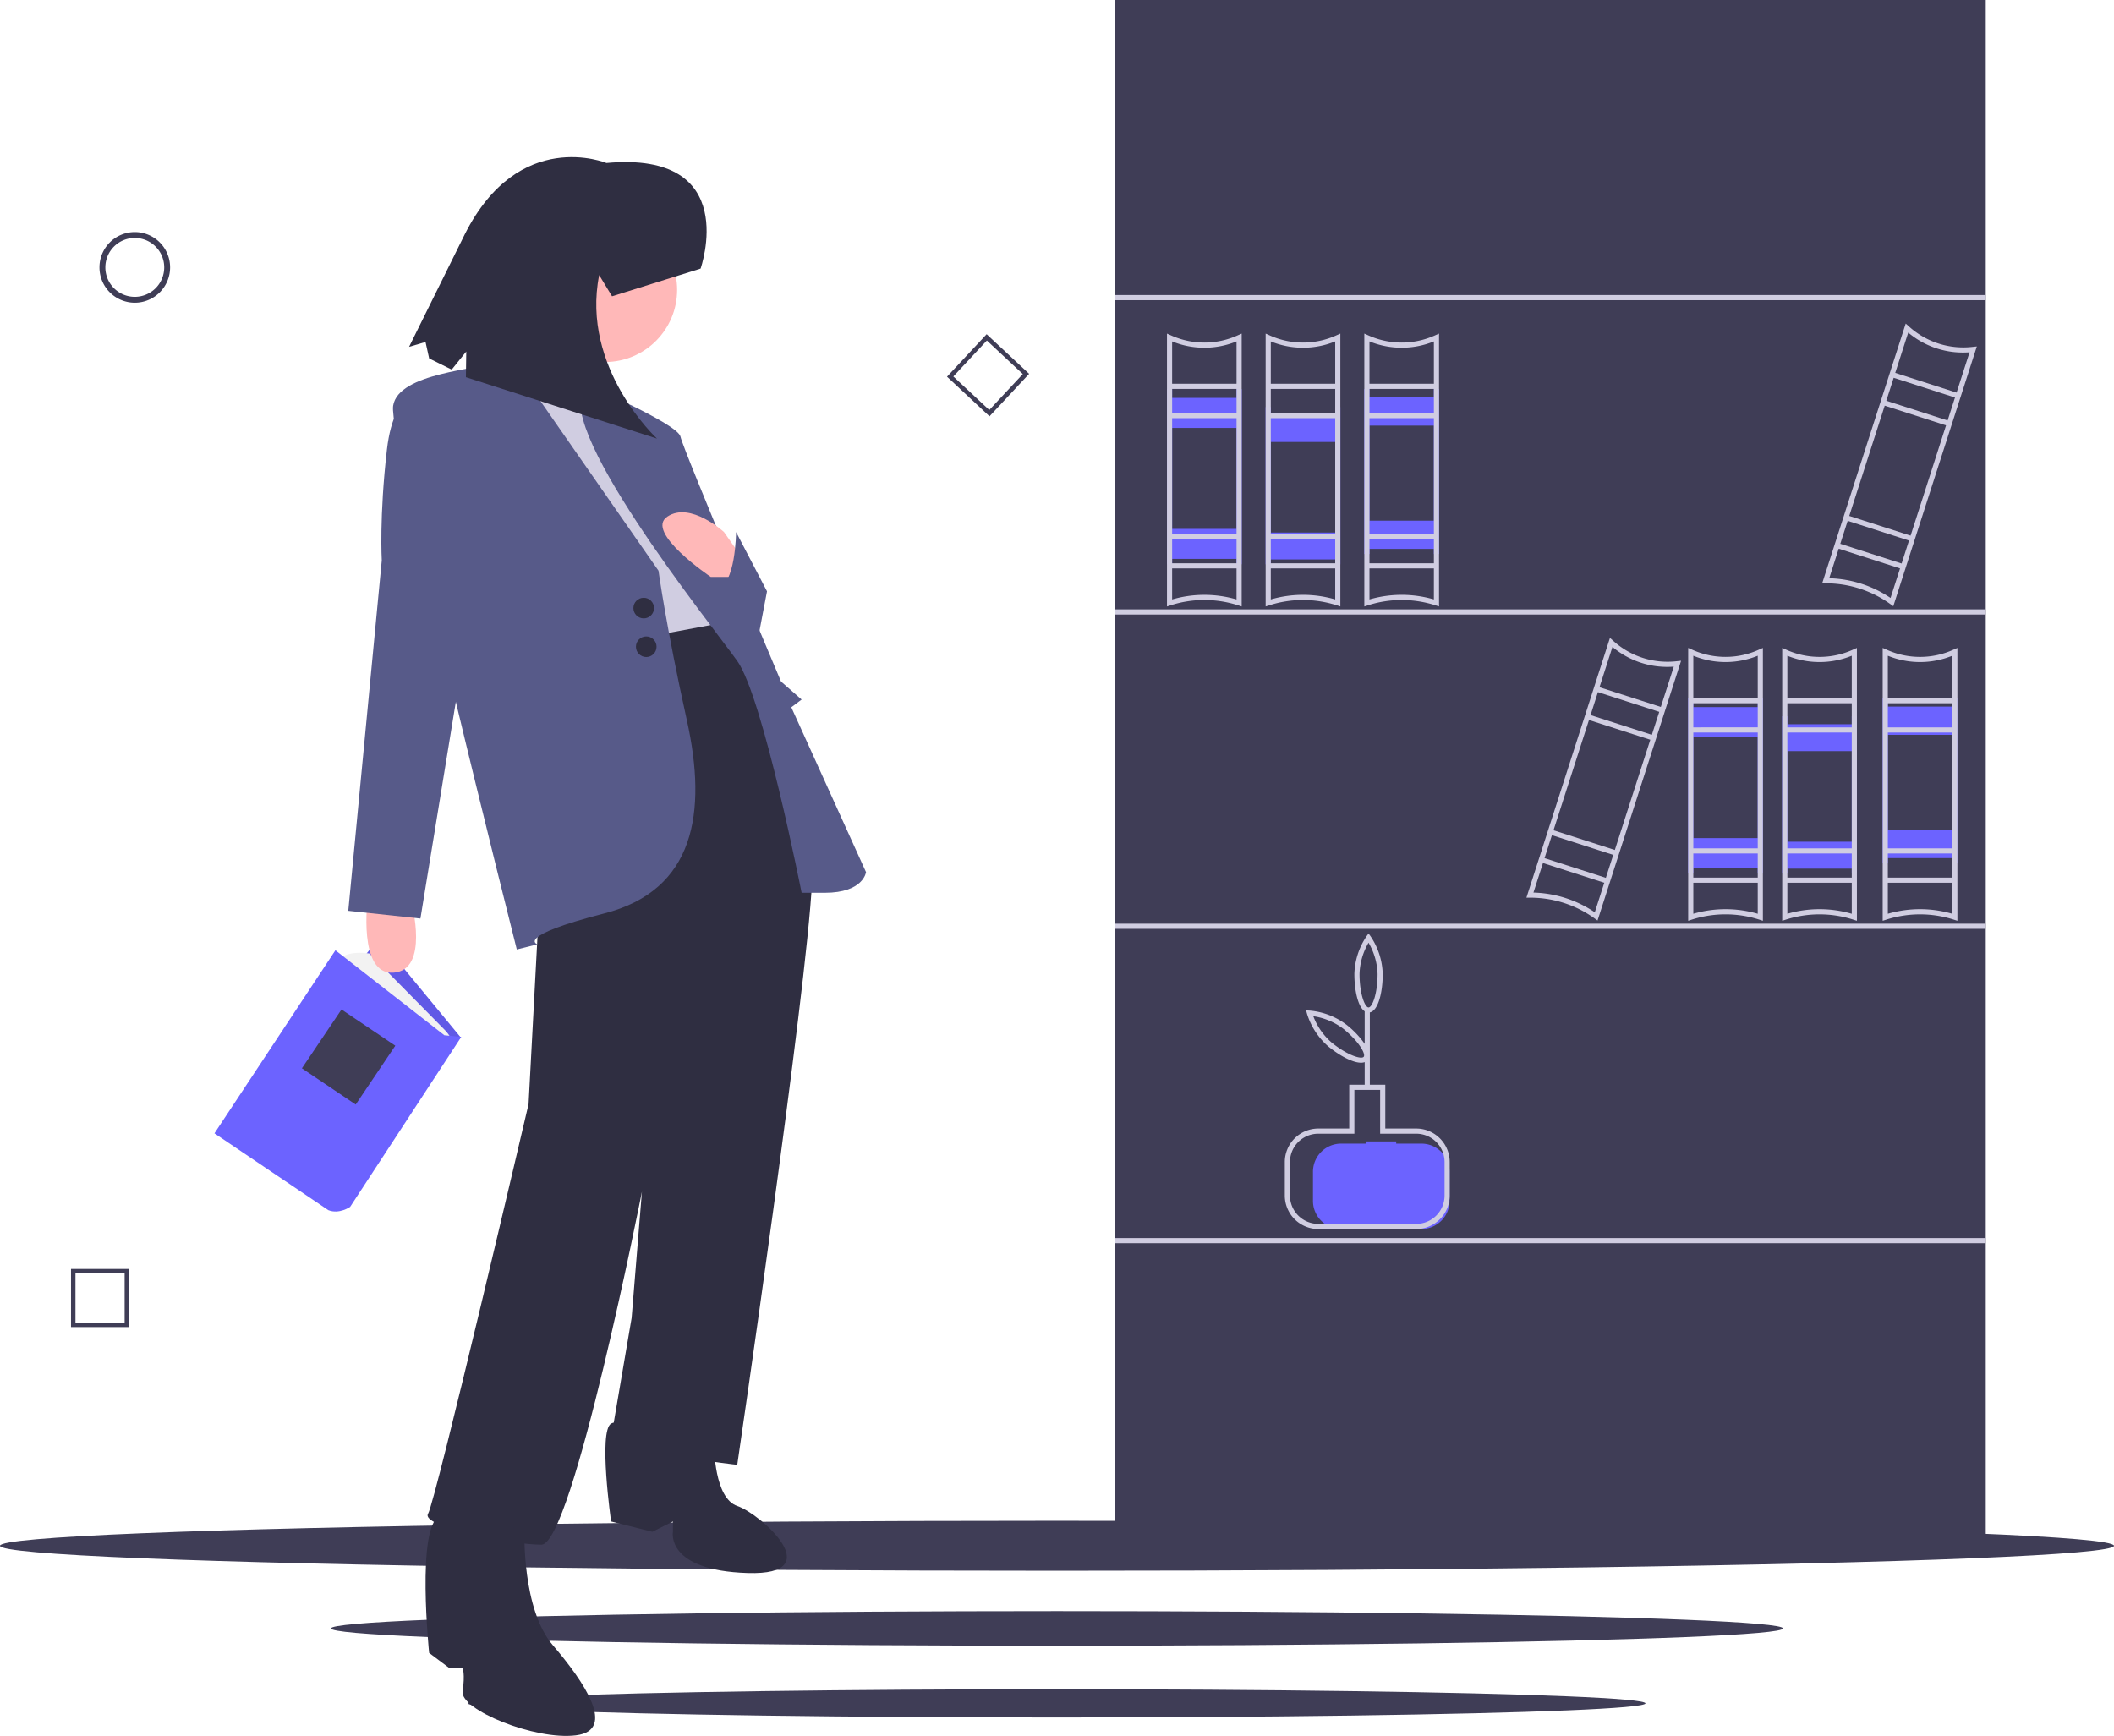 <svg id="undraw_bookshelves_xekd" xmlns="http://www.w3.org/2000/svg" width="1054.712" height="866.082" viewBox="0 0 1054.712 866.082">
  <rect id="Rectangle_95" data-name="Rectangle 95" width="434.505" height="767.454" transform="translate(556.226)" fill="#3f3d56"/>
  <ellipse id="Ellipse_40" data-name="Ellipse 40" cx="527.356" cy="12.466" rx="527.356" ry="12.466" transform="translate(0 758.744)" fill="#3f3d56"/>
  <ellipse id="Ellipse_41" data-name="Ellipse 41" cx="362.216" cy="8.63" rx="362.216" ry="8.63" transform="translate(165.14 803.814)" fill="#3f3d56"/>
  <ellipse id="Ellipse_42" data-name="Ellipse 42" cx="293.753" cy="7.04" rx="293.753" ry="7.04" transform="translate(233.433 842.802)" fill="#3f3d56"/>
  <rect id="Rectangle_96" data-name="Rectangle 96" width="434.505" height="2.571" transform="translate(556.226 147.192)" fill="#d0cde1"/>
  <rect id="Rectangle_97" data-name="Rectangle 97" width="434.505" height="2.571" transform="translate(556.226 304.025)" fill="#d0cde1"/>
  <rect id="Rectangle_98" data-name="Rectangle 98" width="434.505" height="2.571" transform="translate(556.226 460.858)" fill="#d0cde1"/>
  <rect id="Rectangle_99" data-name="Rectangle 99" width="434.505" height="2.571" transform="translate(556.226 617.692)" fill="#d0cde1"/>
  <path id="Path_391" data-name="Path 391" d="M387.747,384.536h0l7.661-23.822,1.473,1.306a40.363,40.363,0,0,0,32.058,10.309l1.958-.2-7.661,23.822h0L417.979,412.3h0l-17.692,55.016h0l-5.258,16.35h0l-5.807,18.059-1.431-1.018a55.072,55.072,0,0,0-32.3-10.387l-1.756-.008,5.807-18.057h0L364.8,455.9h0l17.693-55.017h0Zm39.51-9.486a42.466,42.466,0,0,1-30.6-9.838l-6.468,20.112,30.6,9.839ZM420,397.61l-30.594-9.838-3.684,11.454,30.594,9.839Zm-62.756,90.17a57.377,57.377,0,0,1,30.6,9.839l4.74-14.739-30.6-9.838Zm5.527-17.186,30.594,9.839,3.684-11.455-30.594-9.839Zm4.471-13.9,30.6,9.839,17.692-55.016-30.595-9.839Z" transform="translate(407.824 -42.452)" fill="#d0cde1"/>
  <path id="Path_392" data-name="Path 392" d="M269.747,262.536h0l7.661-23.822,1.473,1.306a40.362,40.362,0,0,0,32.058,10.309l1.958-.2-7.661,23.822h0L299.979,290.3h0l-17.692,55.016h0l-5.258,16.351h0l-5.807,18.058-1.431-1.018a55.072,55.072,0,0,0-32.3-10.388l-1.756-.007,5.807-18.058h0L246.8,333.9h0l17.692-55.017h0Zm39.51-9.486a42.452,42.452,0,0,1-30.6-9.838l-6.468,20.112,30.6,9.839ZM302,275.61l-30.594-9.839-3.684,11.454,30.594,9.839Zm-62.756,90.17a57.386,57.386,0,0,1,30.6,9.838l4.74-14.738-30.6-9.839Zm5.527-17.186,30.594,9.839,3.684-11.455-30.594-9.838Zm4.471-13.9,30.6,9.839,17.692-55.016-30.595-9.839Z" transform="translate(673.384 -77.285)" fill="#d0cde1"/>
  <path id="Path_393" data-name="Path 393" d="M969.106,238.445a17.62,17.62,0,1,0-17.62-17.62A17.62,17.62,0,0,0,969.106,238.445Zm0-32.3a14.684,14.684,0,1,1-14.683,14.684A14.683,14.683,0,0,1,969.106,206.142Z" transform="translate(-901.863 -87.424)" fill="#3f3d56"/>
  <path id="Path_394" data-name="Path 394" d="M967.4,634.62h28.987V605.633H967.4Zm26.757-2.23H969.625V607.863h24.527Z" transform="translate(-931.973 27.477)" fill="#3f3d56"/>
  <path id="Path_395" data-name="Path 395" d="M632.508,283.813l19.772-21.2-21.2-19.772-19.771,21.2Zm16.62-21.088L632.4,280.661l-17.936-16.73L631.192,246Z" transform="translate(-138.83 -76.106)" fill="#3f3d56"/>
  <path id="Path_396" data-name="Path 396" d="M715.993,364.153l40.777,49.476-60.349,71.223-40.233-47.3Z" transform="translate(-526.903 103.972)" fill="#6c63ff"/>
  <path id="Path_397" data-name="Path 397" d="M715.993,364.153l40.777,49.476-60.349,71.223-40.233-47.3Z" transform="translate(-526.903 103.972)" opacity="0.1"/>
  <path id="Path_398" data-name="Path 398" d="M896.5,525.7h0a20.489,20.489,0,0,0-3.325-4.439l-37.452-37.968s-13.049-2.175-15.767,4.349L887.8,526.786Z" transform="translate(-671.421 -7.553)" fill="#f2f2f2"/>
  <path id="Path_399" data-name="Path 399" d="M961.622,525.168l-55.456,84.815s-5.437,3.806-10.874,1.631l-56.815-38.33,60.349-91.339,54.369,42.408Z" transform="translate(-731.484 -7.838)" fill="#6c63ff"/>
  <rect id="Rectangle_100" data-name="Rectangle 100" width="32.358" height="35.381" transform="translate(177.464 551.071) rotate(-146.051)" fill="#3f3d56"/>
  <path id="Path_400" data-name="Path 400" d="M856.7,461.639s-5.142,38.566,12.855,37.28,9-34.709,9-34.709Z" transform="translate(-673.219 -13.636)" fill="#ffb8b8"/>
  <path id="Path_401" data-name="Path 401" d="M805.62,355.352l21.854-2.571V350.21l20.568-2.571s44.993,84.844,42.422,138.836S853.184,777,853.184,777s-53.992-5.142-61.7-20.568l9-52.706,5.142-62.99s-34.709,176.116-50.135,176.116-60.419-9-56.563-15.426,50.135-204.4,50.135-204.4l5.142-96.414,11.57-141.407Z" transform="translate(-485.354 -46.185)" fill="#2f2e41"/>
  <circle id="Ellipse_43" data-name="Ellipse 43" cx="35.995" cy="35.995" r="35.995" transform="translate(265.839 108.626)" fill="#ffb8b8"/>
  <path id="Path_402" data-name="Path 402" d="M838.9,249.493s-14.141,32.138-3.857,46.279-55.277-23.139-55.277-23.139,32.138-30.852,33.423-44.993Z" transform="translate(-537.842 -80.447)" fill="#ffb8b8"/>
  <path id="Path_403" data-name="Path 403" d="M734.484,258.639s33.423,20.568,60.419,12.855L861.75,380.763,751.2,401.332,726.771,262.5Z" transform="translate(-492.769 -71.596)" fill="#d0cde1"/>
  <path id="Path_404" data-name="Path 404" d="M806.245,256.484s-5.142-6.428-11.57-2.571-47.564,5.142-50.135,21.854,61.7,271.244,61.7,271.244l10.284-2.571s-11.57-3.857,33.423-15.426,51.421-50.135,41.137-96.414-14.141-74.56-14.141-74.56Z" transform="translate(-548.403 -73.297)" fill="#575a89"/>
  <path id="Path_405" data-name="Path 405" d="M680.141,262.547s45.373,19.4,46.658,25.829S776.935,410.5,776.935,410.5l10.284,9-5.142,3.857,37.28,82.273s-1.286,10.284-20.568,10.284h-11.57s-19.283-97.7-32.138-115.7S659.193,279.139,680.141,262.547Z" transform="translate(-387.277 -70.481)" fill="#575a89"/>
  <path id="Path_406" data-name="Path 406" d="M866.622,265.7s-16.712-5.142-20.568,28.281-2.571,55.277-2.571,55.277l-16.712,174.83,35.995,3.857L894.9,331.264Z" transform="translate(-653.01 -69.661)" fill="#575a89"/>
  <path id="Path_407" data-name="Path 407" d="M761.829,677.346s0,25.71,11.57,29.567,46.279,34.709,5.142,33.423-37.28-20.568-37.28-20.568v-5.142l-10.284,5.142-20.568-5.142s-6.428-44.993,0-48.85S761.829,677.346,761.829,677.346Z" transform="translate(-405.517 44.472)" fill="#2f2e41"/>
  <path id="Path_408" data-name="Path 408" d="M832.671,709.622s-1.286,38.566,14.141,56.563,32.138,42.422,11.57,44.993-57.848-12.855-56.563-21.854,0-11.57,0-11.57h-6.428l-10.284-7.713s-6.428-62.99,5.142-68.132S832.671,709.622,832.671,709.622Z" transform="translate(-571.008 54.619)" fill="#2f2e41"/>
  <path id="Path_409" data-name="Path 409" d="M764.5,334.687l-9-12.855s-16.712-15.426-28.281-7.713S748.874,344.2,748.874,344.2h9.284l3.768,2.574Z" transform="translate(-394.275 -56.372)" fill="#ffb8b8"/>
  <circle id="Ellipse_44" data-name="Ellipse 44" cx="5.142" cy="5.142" r="5.142" transform="translate(316.018 298.24)" fill="#2f2e41"/>
  <circle id="Ellipse_45" data-name="Ellipse 45" cx="5.142" cy="5.142" r="5.142" transform="translate(317.28 317.523)" fill="#2f2e41"/>
  <path id="Path_410" data-name="Path 410" d="M739.932,349.206l-15.426-29.567s-.188,27.307-9.735,27.794L734.79,376.2Z" transform="translate(-357.26 -54.18)" fill="#575a89"/>
  <path id="Path_411" data-name="Path 411" d="M885.42,229.725s20.79-58.9-46.981-52.675c0,0-43.569-18.062-70.626,35.478l-27.832,56.237,8.2-2.419L750,274.56l11.247,5.566,7.259-9.009-.172,12.8,95.334,30.632s-38.091-35.173-28.852-81.569l6.425,10.567Z" transform="translate(-535.882 -95.729)" fill="#2f2e41"/>
  <path id="Path_412" data-name="Path 412" d="M445.271,571.437v14.2a14.039,14.039,0,0,0,13.839,14.2h40.454a14.039,14.039,0,0,0,13.839-14.2v-14.2a14.039,14.039,0,0,0-13.839-14.2H486.789v-1.093h-14.9v1.093H459.11a14.039,14.039,0,0,0-13.839,14.2Z" transform="translate(209.794 13.346)" fill="#6c63ff"/>
  <path id="Path_413" data-name="Path 413" d="M461.982,572.756h15.426V550.9h7.713V539.615a5.36,5.36,0,0,1-1.813.3c-4.139,0-10.58-3.458-16.12-7.932a35.463,35.463,0,0,1-10.824-16.442l-.476-1.735,1.787.1a35.365,35.365,0,0,1,18.383,7.07,44.879,44.879,0,0,1,9.063,9.526V514.265c-3.381-2.275-5.142-10.49-5.142-18.64a35.358,35.358,0,0,1,6.029-18.743l1.041-1.453,1.041,1.453a35.357,35.357,0,0,1,6.029,18.743c0,9.127-2.211,18.344-6.428,19.193V550.9h7.713v21.854h15.426a16.728,16.728,0,0,1,16.712,16.712v16.712a16.728,16.728,0,0,1-16.712,16.712h-48.85a16.728,16.728,0,0,1-16.712-16.712V589.467a16.728,16.728,0,0,1,16.712-16.712Zm12.47-49.788a32.72,32.72,0,0,0-14.963-6.261,32.572,32.572,0,0,0,9.307,13.279c7.829,6.3,14.719,8.369,15.838,6.967S482.268,529.279,474.452,522.968Zm17.1-27.343a32.655,32.655,0,0,0-4.5-15.58,32.558,32.558,0,0,0-4.5,15.58c0,10.053,2.712,16.712,4.5,16.712s4.5-6.659,4.5-16.712ZM447.842,606.179a14.149,14.149,0,0,0,14.141,14.141h48.85a14.149,14.149,0,0,0,14.141-14.141V589.467a14.149,14.149,0,0,0-14.141-14.141h-18V553.473H479.98v21.854h-18a14.149,14.149,0,0,0-14.141,14.141Z" transform="translate(195.743 -9.699)" fill="#d0cde1"/>
  <path id="Path_414" data-name="Path 414" d="M323.842,384.139v4.4H355.98v-4.4h2.571v87.415H355.98v-2.679H323.842v2.679h-2.571V384.139Zm0,69.764H355.98V403.516H323.842Z" transform="translate(520.988 -35.764)" fill="#6c63ff"/>
  <path id="Path_415" data-name="Path 415" d="M284.842,391.139v3.951H316.98v-3.951h2.571v78.417H316.98v-2.4H284.842v2.4h-2.571V391.139Zm0,62.582H316.98v-45.2H284.842Z" transform="translate(606.904 -33.765)" fill="#6c63ff"/>
  <path id="Path_416" data-name="Path 416" d="M245.842,384.139v4.145H277.98v-4.145h2.571v82.273H277.98v-2.521H245.842v2.521h-2.571V384.139Zm0,65.66H277.98V402.376H245.842Z" transform="translate(696.039 -35.764)" fill="#6c63ff"/>
  <path id="Path_417" data-name="Path 417" d="M529.842,264.139v4.4H561.98v-4.4h2.571v87.415H561.98v-2.679H529.842v2.679h-2.571V264.139Zm0,69.764H561.98V283.516H529.842Z" transform="translate(54.95 -70.026)" fill="#6c63ff"/>
  <path id="Path_418" data-name="Path 418" d="M490.842,271.139v3.951H522.98v-3.951h2.571v78.417H522.98v-2.4H490.842v2.4h-2.571V271.139Zm0,62.582H522.98v-45.2H490.842Z" transform="translate(143.18 -68.027)" fill="#6c63ff"/>
  <path id="Path_419" data-name="Path 419" d="M451.842,264.139v4.145H483.98v-4.145h2.571v82.273H483.98v-2.521H451.842v2.521h-2.571V264.139Zm0,65.66H483.98V282.376H451.842Z" transform="translate(231.411 -70.026)" fill="#6c63ff"/>
  <path id="Path_420" data-name="Path 420" d="M323.07,365.393a40.342,40.342,0,0,0,33.681,0l1.8-.784V500.745l-1.671-.54a55.054,55.054,0,0,0-33.938,0l-1.671.54V364.609Zm32.909,99.2V406.8H323.842v57.8Zm-32.138,2.571V479.2H355.98V467.168Zm32.138-62.939V392.2H323.842v12.032Zm-32.138,93.02a57.567,57.567,0,0,1,32.138,0V481.771H323.842Zm0-107.624H355.98V368.5a42.527,42.527,0,0,1-32.138,0Z" transform="translate(520.988 -41.34)" fill="#d0cde1"/>
  <path id="Path_421" data-name="Path 421" d="M283.945,500.21l-1.674.531V364.608l1.8.792a40.354,40.354,0,0,0,33.675,0l1.8-.792V500.741l-1.674-.531A55.05,55.05,0,0,0,283.945,500.21Zm.9-21.009H316.98V467.168H284.842Zm0-74.967H316.98V392.2H284.842ZM316.98,368.5a42.5,42.5,0,0,1-32.138,0V389.63H316.98Zm0,38.3H284.842V464.6H316.98Zm0,74.967H284.842v15.482a57.377,57.377,0,0,1,32.138,0Z" transform="translate(606.904 -41.34)" fill="#d0cde1"/>
  <path id="Path_422" data-name="Path 422" d="M244.945,500.21l-1.674.531V364.608l1.8.792a40.354,40.354,0,0,0,33.675,0l1.8-.792V500.741l-1.674-.531A55.05,55.05,0,0,0,244.945,500.21Zm.9-21.009H277.98V467.168H245.842Zm0-74.967H277.98V392.2H245.842ZM277.98,368.5a42.5,42.5,0,0,1-32.138,0V389.63H277.98Zm0,38.3H245.842V464.6H277.98Zm0,74.967H245.842v15.482a57.377,57.377,0,0,1,32.138,0Z" transform="translate(696.039 -41.34)" fill="#d0cde1"/>
  <path id="Path_423" data-name="Path 423" d="M450.945,378.21l-1.674.531V242.608l1.8.792a40.354,40.354,0,0,0,33.675,0l1.8-.791V378.741l-1.674-.531A55.068,55.068,0,0,0,450.945,378.21Zm.9-21.009H483.98V345.168H451.842Zm0-74.967H483.98V270.2H451.842ZM483.98,246.5a42.5,42.5,0,0,1-32.138,0V267.63H483.98Zm0,38.3H451.842V342.6H483.98Zm0,74.967H451.842v15.481a57.391,57.391,0,0,1,32.138,0Z" transform="translate(231.411 -76.173)" fill="#d0cde1"/>
  <path id="Path_424" data-name="Path 424" d="M489.945,378.21l-1.674.531V242.608l1.8.792a40.353,40.353,0,0,0,33.675,0l1.8-.791V378.741l-1.674-.531A55.068,55.068,0,0,0,489.945,378.21Zm.9-21.009H522.98V345.168H490.842Zm0-74.967H522.98V270.2H490.842ZM522.98,246.5a42.5,42.5,0,0,1-32.138,0V267.63H522.98Zm0,38.3H490.842V342.6H522.98Zm0,74.967H490.842v15.481a57.391,57.391,0,0,1,32.138,0Z" transform="translate(143.18 -76.173)" fill="#d0cde1"/>
  <path id="Path_425" data-name="Path 425" d="M528.945,378.21l-1.675.531V242.608l1.8.792a40.354,40.354,0,0,0,33.675,0l1.8-.791V378.741l-1.674-.531A55.066,55.066,0,0,0,528.945,378.21Zm.9-21.009H561.98V345.168H529.842Zm0-74.967H561.98V270.2H529.842ZM561.98,246.5a42.5,42.5,0,0,1-32.138,0V267.63H561.98Zm0,38.3H529.842V342.6H561.98Zm0,90.448V359.772H529.842v15.482a57.391,57.391,0,0,1,32.138,0Z" transform="translate(54.95 -76.173)" fill="#d0cde1"/>
</svg>
